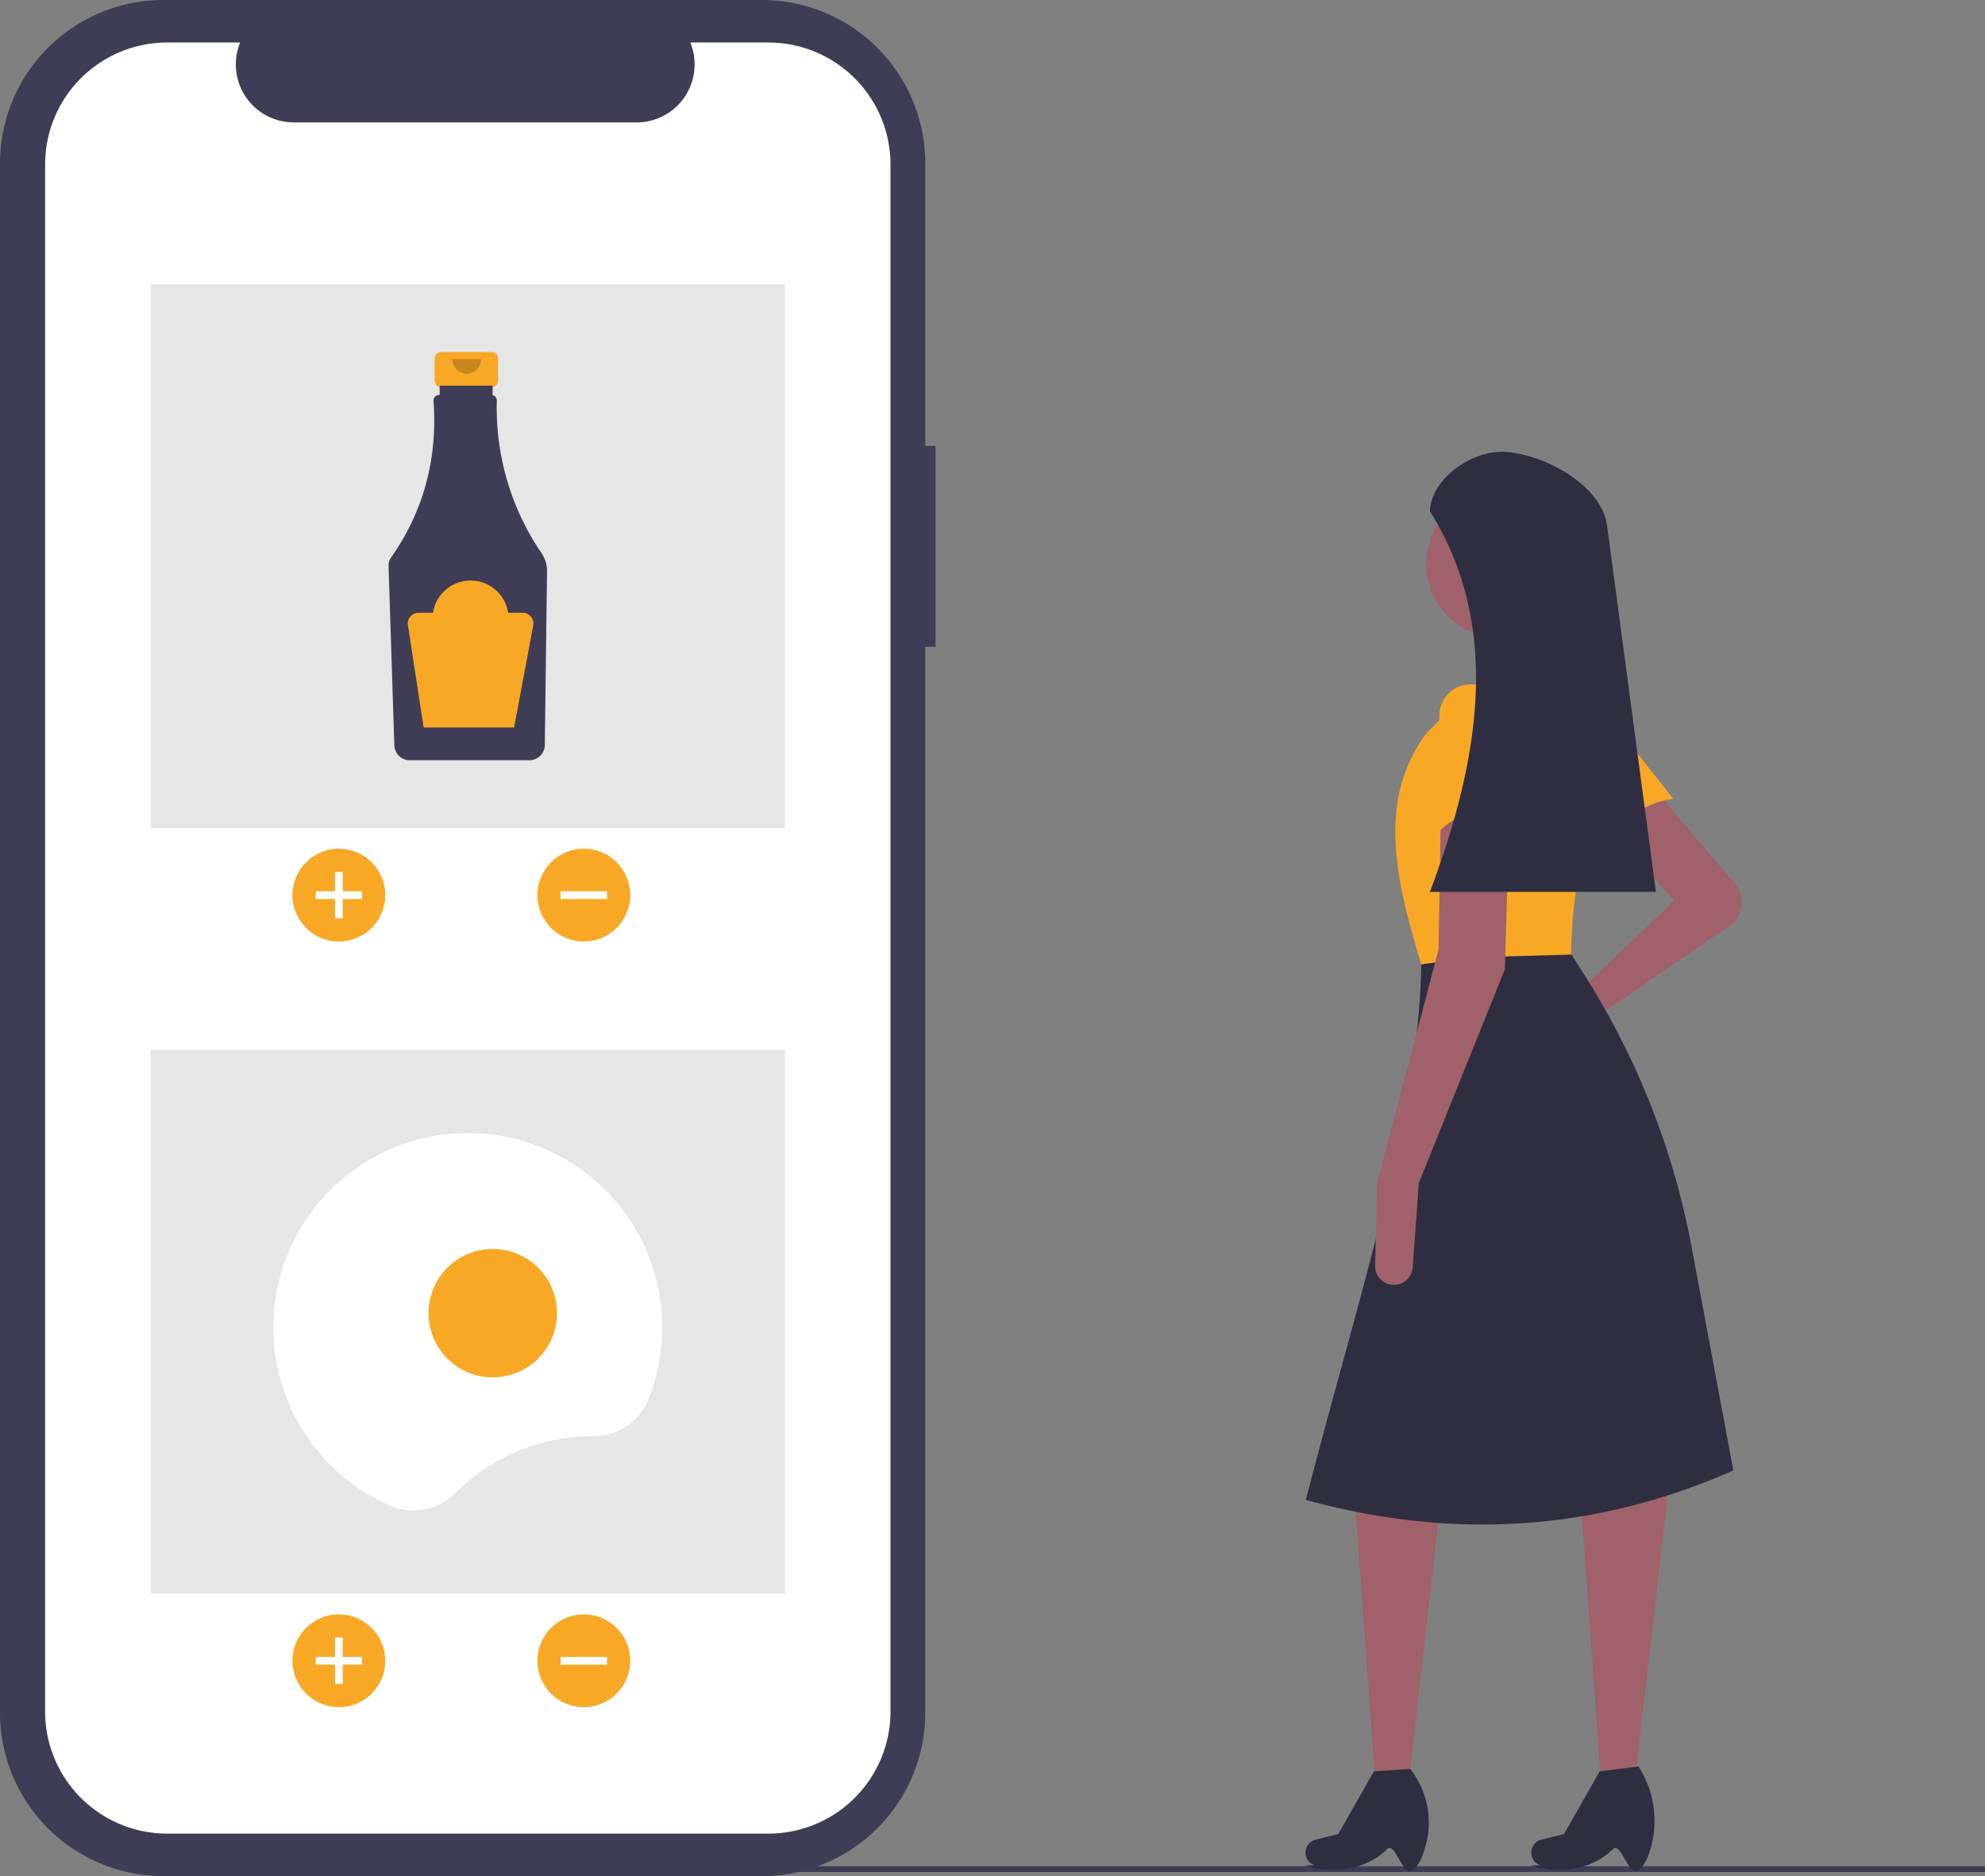 <svg xmlns="http://www.w3.org/2000/svg" data-name="Layer 1" width="769.924" height="727.778"
    viewBox="0 0 769.924 727.778" xmlns:xlink="http://www.w3.org/1999/xlink">
    <rect x="0" y="0" width="769.924" height="727.778" fill="#808080" stroke="none"/>
    <rect x="250.367" y="723.942" width="519.557" height="2.241" fill="#3f3d56" />
    <path
        d="M888,428.993a11.02,11.02,0,0,1-2.155,16.227l-53.77,36.917-23.677,15.785a6.509,6.509,0,0,1-8.649-1.294h0a6.509,6.509,0,0,1,1.769-9.751l22.933-13.316L864.475,435.442l-25.729-27.635,19.059-14.294Z"
        transform="translate(-215.038 -86.111)" fill="#a0616a" />
    <polygon points="546.52 690.482 533.367 690.482 525.555 581.847 558.908 580.894 546.52 690.482"
        fill="#a0616a" />
    <path
        d="M762.511,811.851c-3.507,1.601-6.445-11.367-9.403-8.46-8.275,8.132-20.946,9.902-31.991,6.352l3.866-.043a5.173,5.173,0,0,1-3.26-6.741h0a5.173,5.173,0,0,1,3.589-3.202l8.8-2.2,13.818-24.3,14.106-.953h0a33.7,33.7,0,0,1,6.233,28.749C766.987,806.278,765.011,810.71,762.511,811.851Z"
        transform="translate(-215.038 -86.111)" fill="#2f2e41" />
    <polygon
        points="634.096 690.482 620.943 690.482 613.131 581.847 647.437 575.177 634.096 690.482"
        fill="#a0616a" />
    <path
        d="M850.087,811.851c-3.507,1.601-6.445-11.367-9.403-8.46-8.275,8.132-20.946,9.902-31.991,6.352l3.866-.043a5.173,5.173,0,0,1-3.26-6.741h0a5.173,5.173,0,0,1,3.589-3.202l8.8-2.2,13.818-24.3,15.059-1.906.38.622a38.827,38.827,0,0,1,4.161,31.749C853.852,807.735,852.148,810.911,850.087,811.851Z"
        transform="translate(-215.038 -86.111)" fill="#2f2e41" />
    <path
        d="M864.048,395.97c-12.096,1.683-20.469,8.307-23.88,21.521l-22.233-41.05a12.155,12.155,0,0,1,3.873-15.437h0a12.155,12.155,0,0,1,16.511,2.417Z"
        transform="translate(-215.038 -86.111)" fill="#f9a826" />
    <path
        d="M887.346,656.523C833.288,680.441,777.965,683.384,721.535,667.958c20.606-79.922,44.938-152.188,44.788-211.552l55.27-4.765,8.51,13.491A299.308,299.308,0,0,1,871.175,569.893Z"
        transform="translate(-215.038 -86.111)" fill="#2f2e41" />
    <circle cx="581.779" cy="218.779" r="28.588" fill="#a0616a" />
    <polygon points="613.225 269.284 577.967 271.19 572.249 239.743 600.837 234.979 613.225 269.284"
        fill="#a0616a" />
    <path
        d="M824.452,456.407l-38.627,1.088-19.502,2.724c-9.573-31.621-17.632-63.17,1.906-89.576L791.099,347.772l34.306-.953.454.26a27.626,27.626,0,0,1,12.657,32.14C830.003,406.883,824.535,433.007,824.452,456.407Z"
        transform="translate(-215.038 -86.111)" fill="#f9a826" />
    <path
        d="M765.37,545.03l-2.396,32.746a7.294,7.294,0,0,1-6.789,6.746h0a7.294,7.294,0,0,1-7.777-7.452l.763-32.041,23.823-90.529.953-55.27,26.682-.953-1.906,63.847Z"
        transform="translate(-215.038 -86.111)" fill="#a0616a" />
    <path
        d="M803.487,403.042c-11.313-4.6-21.878-3.06-31.447,6.671l1.311-46.666a12.155,12.155,0,0,1,11.083-11.422h0a12.155,12.155,0,0,1,13.081,10.36Z"
        transform="translate(-215.038 -86.111)" fill="#f9a826" />
    <path
        d="M857.328,432.107h-87.67c20.452-54.157,27.047-104.539,0-147.705.464-12.965,17.093-24.205,30.007-22.963h0c15.252,1.467,35.747,12.674,38.604,27.728Z"
        transform="translate(-215.038 -86.111)" fill="#2f2e41" />
    <path
        d="M577.928,259.058h-3.999V149.513A63.402,63.402,0,0,0,510.527,86.111H278.44a63.402,63.402,0,0,0-63.402,63.402V750.487A63.402,63.402,0,0,0,278.44,813.889H510.527a63.402,63.402,0,0,0,63.402-63.402V337.034h3.999Z"
        transform="translate(-215.038 -86.111)" fill="#3f3d56" />
    <path
        d="M513.085,102.606h-30.295a22.495,22.495,0,0,1-20.827,30.991H329.003A22.495,22.495,0,0,1,308.176,102.606H279.881a47.348,47.348,0,0,0-47.348,47.348V750.046a47.348,47.348,0,0,0,47.348,47.348H513.085a47.348,47.348,0,0,0,47.348-47.348V149.954A47.348,47.348,0,0,0,513.085,102.606Z"
        transform="translate(-215.038 -86.111)" fill="#fff" />
    <rect x="58.445" y="110.234" width="246" height="211" fill="#e6e6e6" />
    <circle cx="131.445" cy="347.234" r="18" fill="#f9a826" />
    <polygon
        points="140.445 345.734 132.945 345.734 132.945 338.234 129.945 338.234 129.945 345.734 122.445 345.734 122.445 348.734 129.945 348.734 129.945 356.234 132.945 356.234 132.945 348.734 140.445 348.734 140.445 345.734"
        fill="#fff" />
    <circle cx="226.445" cy="347.234" r="18" fill="#f9a826" />
    <rect x="439.983" y="424.345" width="3" height="18"
        transform="translate(659.789 -94.249) rotate(90)" fill="#fff" />
    <path
        d="M405.658,222.66H386.217a2.577,2.577,0,0,0-2.577,2.577v8.533a2.577,2.577,0,0,0,2.577,2.577H389.439v12.785h12.997V236.347h3.222a2.577,2.577,0,0,0,2.577-2.577v-8.533A2.577,2.577,0,0,0,405.658,222.66Z"
        transform="translate(-215.038 -86.111)" fill="#f9a826" />
    <path
        d="M425.129,300.752a99.945,99.945,0,0,1-17.387-59.256,2.108,2.108,0,0,0-1.645-2.103v-3.687H385.565v3.636h-.283a2.107,2.107,0,0,0-2.104,2.109q0.0.077.006.153,2.426,33.821-16.386,60.66a5.806,5.806,0,0,0-1.051,3.518l2.245,69.445a6.012,6.012,0,0,0,5.96,5.802h46.439a6.014,6.014,0,0,0,5.964-5.904l.865-67.425A12.168,12.168,0,0,0,425.129,300.752Z"
        transform="translate(-215.038 -86.111)" fill="#3f3d56" />
    <path d="M401.605,225.44a5.561,5.561,0,1,1-11.121,0"
        transform="translate(-215.038 -86.111)" opacity="0.2" style="isolation:isolate" />
    <path
        d="M417.778,323.82h-5.623a14.759,14.759,0,0,0-29.174,0h-5.624a4.15,4.15,0,0,0-4.102,4.781l6.108,39.704H414.437l7.419-39.57a4.15,4.15,0,0,0-4.079-4.915Z"
        transform="translate(-215.038 -86.111)" fill="#f9a826" />
    <rect x="58.445" y="407.234" width="246" height="211" fill="#e6e6e6" />
    <circle cx="131.445" cy="644.234" r="18" fill="#f9a826" />
    <polygon
        points="140.445 642.734 132.945 642.734 132.945 635.234 129.945 635.234 129.945 642.734 122.445 642.734 122.445 645.734 129.945 645.734 129.945 653.234 132.945 653.234 132.945 645.734 140.445 645.734 140.445 642.734"
        fill="#fff" />
    <circle cx="226.445" cy="644.234" r="18" fill="#f9a826" />
    <rect x="439.983" y="721.345" width="3" height="18"
        transform="translate(956.789 202.751) rotate(90)" fill="#fff" />
    <path
        d="M444.911,643.242l.136 0a23.04,23.04,0,0,0,21.573-14.45A75.416,75.416,0,1,0,366.154,670.102a22.843,22.843,0,0,0,25.37-4.704A75.167,75.167,0,0,1,444.911,643.242Z"
        transform="translate(-215.038 -86.111)" fill="#fff" />
    <circle cx="191.13" cy="509.395" r="24.906" fill="#f9a825" />
</svg>